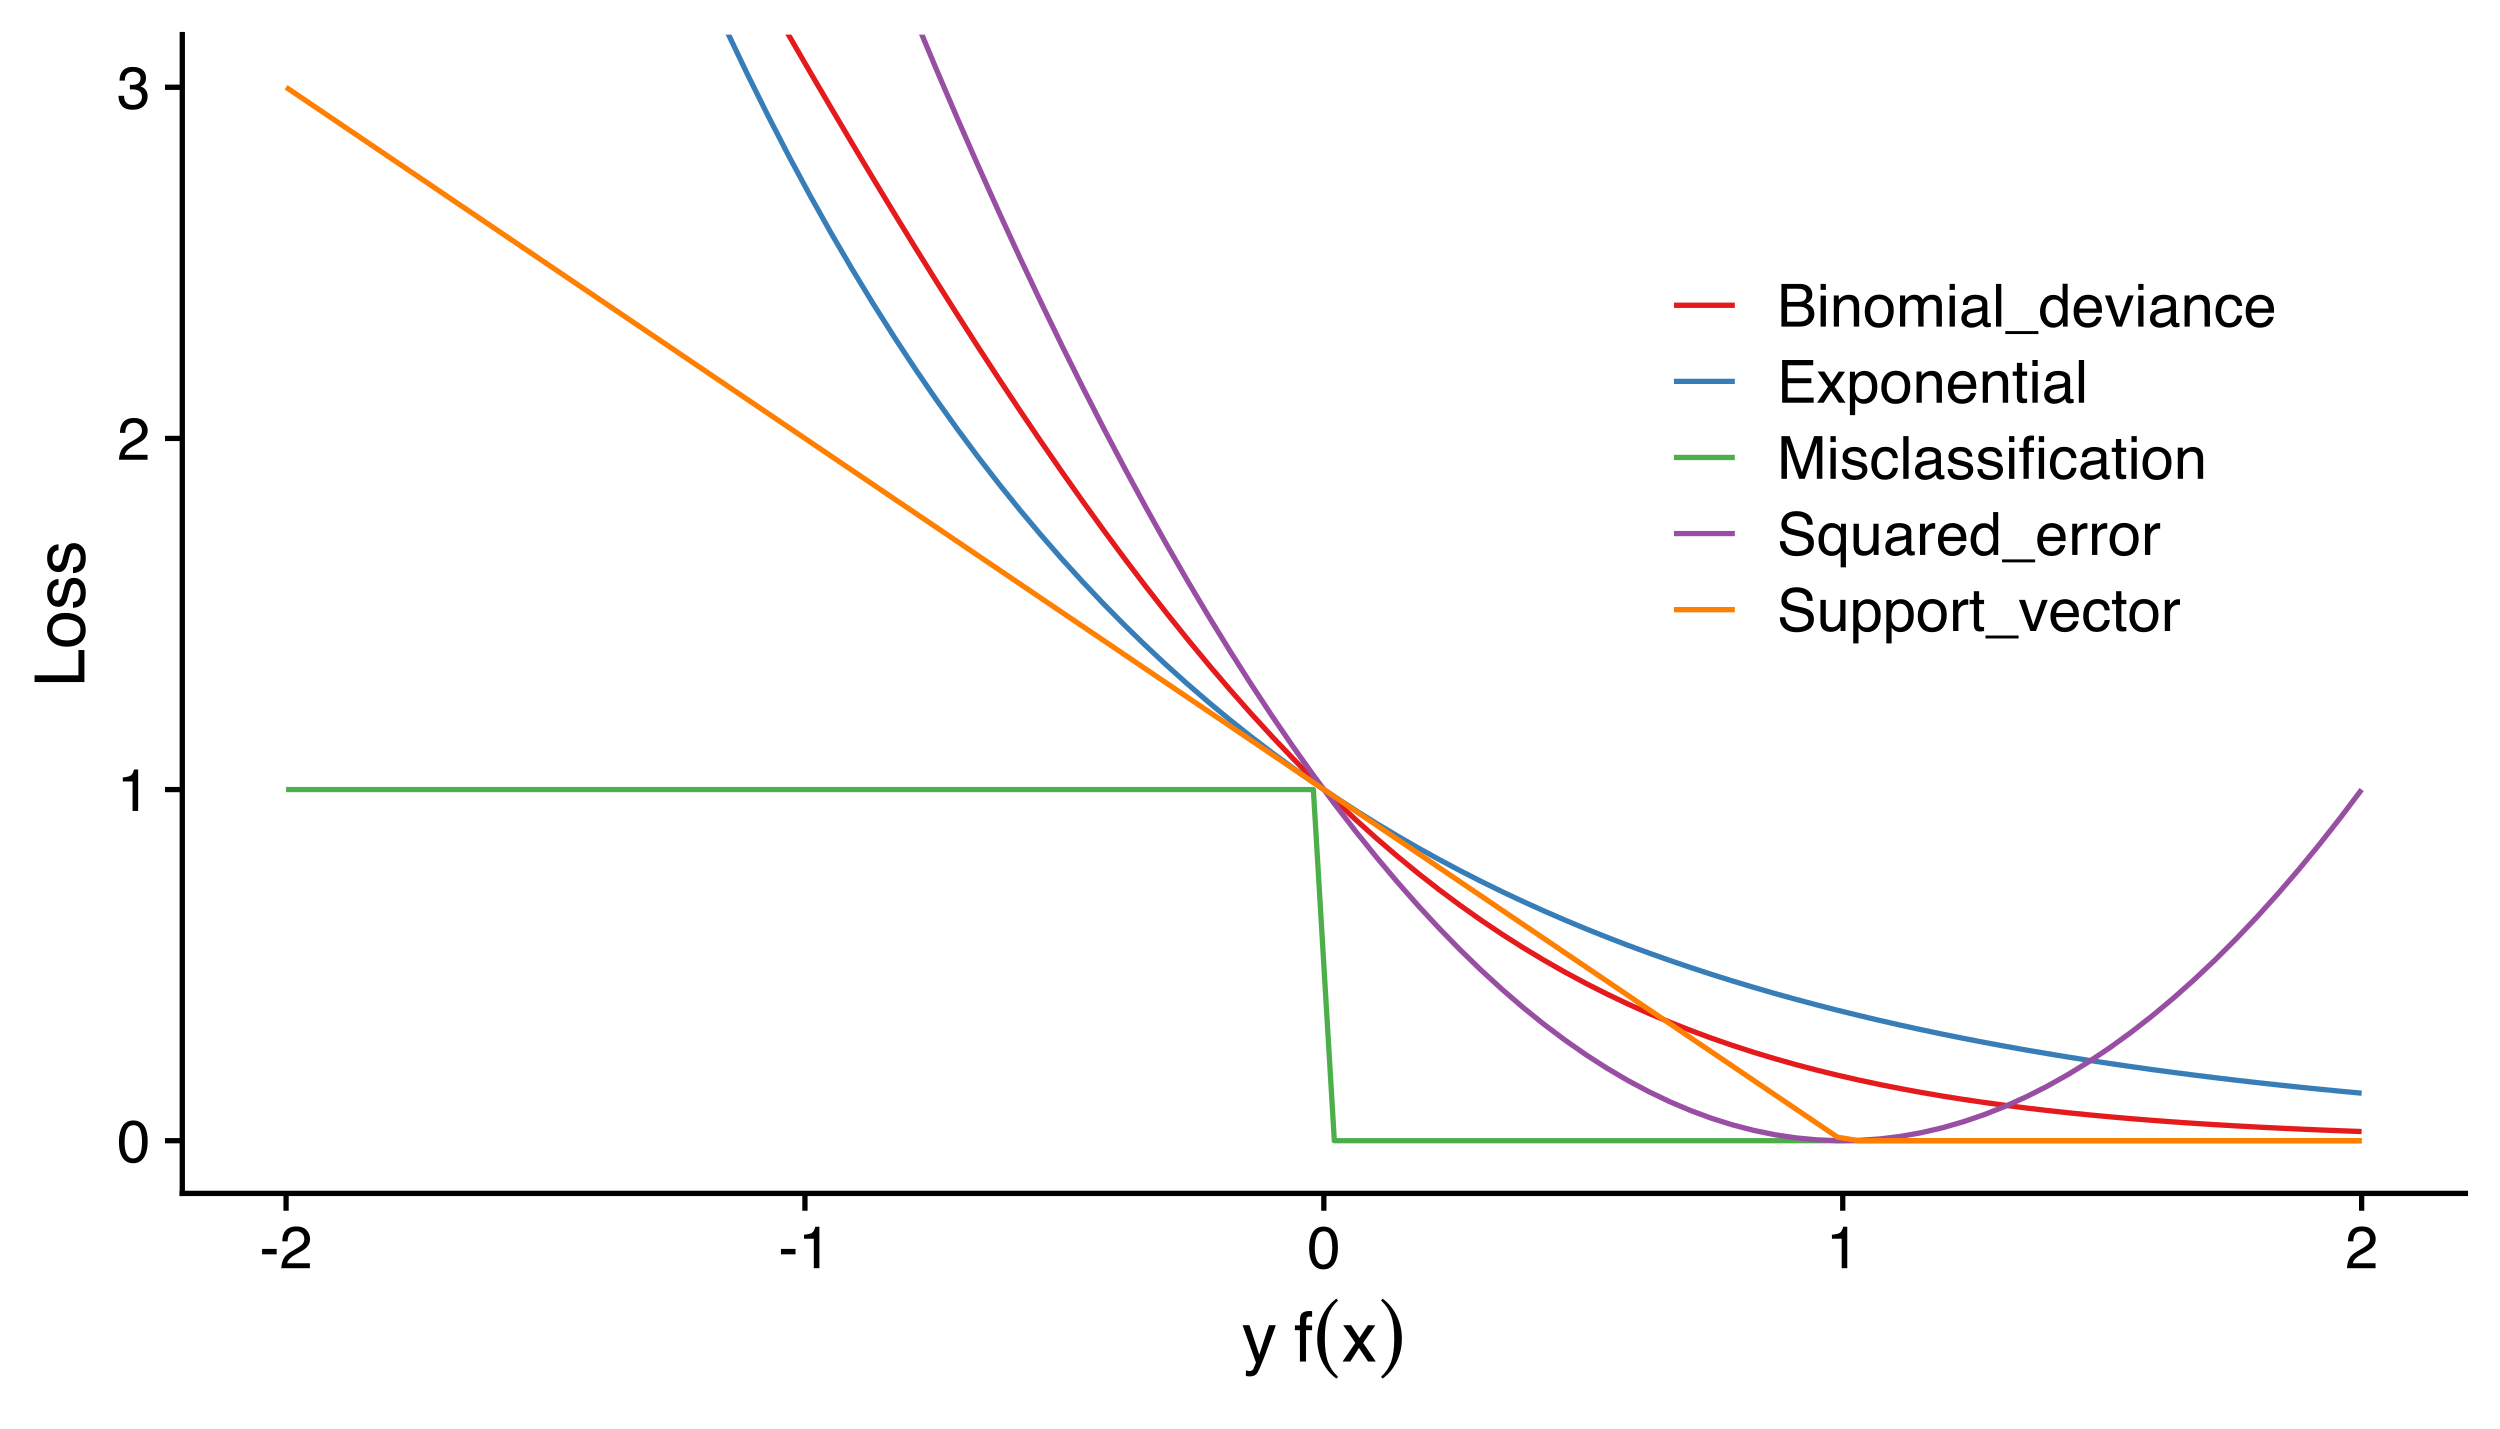 <?xml version="1.0" encoding="UTF-8"?>
<svg xmlns="http://www.w3.org/2000/svg" xmlns:xlink="http://www.w3.org/1999/xlink" width="504pt" height="288pt" viewBox="0 0 504 288" version="1.1">
<defs>
<g>
<symbol overflow="visible" id="glyph0-0">
<path style="stroke:none;" d="M 0.391 0 L 0.391 -8.609 L 7.219 -8.609 L 7.219 0 Z M 6.141 -1.078 L 6.141 -7.531 L 1.469 -7.531 L 1.469 -1.078 Z M 6.141 -1.078 "/>
</symbol>
<symbol overflow="visible" id="glyph0-1">
<path style="stroke:none;" d="M 3.25 -8.391 C 4.332 -8.391 5.117 -7.941 5.609 -7.047 C 5.984 -6.359 6.172 -5.41 6.172 -4.203 C 6.172 -3.066 6 -2.125 5.656 -1.375 C 5.164 -0.301 4.359 0.234 3.234 0.234 C 2.234 0.234 1.484 -0.203 0.984 -1.078 C 0.578 -1.816 0.375 -2.801 0.375 -4.031 C 0.375 -4.977 0.5 -5.797 0.75 -6.484 C 1.207 -7.754 2.039 -8.391 3.25 -8.391 Z M 3.234 -0.734 C 3.785 -0.734 4.223 -0.973 4.547 -1.453 C 4.867 -1.941 5.031 -2.848 5.031 -4.172 C 5.031 -5.117 4.91 -5.898 4.672 -6.516 C 4.441 -7.129 3.988 -7.438 3.312 -7.438 C 2.688 -7.438 2.227 -7.145 1.938 -6.562 C 1.656 -5.977 1.516 -5.117 1.516 -3.984 C 1.516 -3.129 1.609 -2.441 1.797 -1.922 C 2.078 -1.129 2.555 -0.734 3.234 -0.734 Z M 3.234 -0.734 "/>
</symbol>
<symbol overflow="visible" id="glyph0-2">
<path style="stroke:none;" d="M 1.156 -5.938 L 1.156 -6.75 C 1.914 -6.82 2.441 -6.945 2.734 -7.125 C 3.035 -7.301 3.266 -7.711 3.422 -8.359 L 4.25 -8.359 L 4.25 0 L 3.125 0 L 3.125 -5.938 Z M 1.156 -5.938 "/>
</symbol>
<symbol overflow="visible" id="glyph0-3">
<path style="stroke:none;" d="M 0.375 0 C 0.414 -0.719 0.566 -1.344 0.828 -1.875 C 1.086 -2.414 1.594 -2.906 2.344 -3.344 L 3.469 -4 C 3.969 -4.289 4.32 -4.539 4.531 -4.75 C 4.852 -5.07 5.016 -5.441 5.016 -5.859 C 5.016 -6.348 4.863 -6.734 4.562 -7.016 C 4.27 -7.305 3.883 -7.453 3.406 -7.453 C 2.676 -7.453 2.176 -7.18 1.906 -6.641 C 1.75 -6.336 1.664 -5.93 1.656 -5.422 L 0.578 -5.422 C 0.586 -6.148 0.723 -6.742 0.984 -7.203 C 1.441 -8.016 2.25 -8.422 3.406 -8.422 C 4.363 -8.422 5.062 -8.16 5.5 -7.641 C 5.945 -7.117 6.172 -6.539 6.172 -5.906 C 6.172 -5.238 5.938 -4.664 5.469 -4.188 C 5.195 -3.906 4.707 -3.566 4 -3.172 L 3.188 -2.734 C 2.812 -2.523 2.516 -2.32 2.297 -2.125 C 1.898 -1.789 1.648 -1.414 1.547 -1 L 6.141 -1 L 6.141 0 Z M 0.375 0 "/>
</symbol>
<symbol overflow="visible" id="glyph0-4">
<path style="stroke:none;" d="M 3.125 0.234 C 2.125 0.234 1.398 -0.035 0.953 -0.578 C 0.504 -1.129 0.281 -1.797 0.281 -2.578 L 1.391 -2.578 C 1.43 -2.035 1.531 -1.641 1.688 -1.391 C 1.969 -0.953 2.461 -0.734 3.172 -0.734 C 3.734 -0.734 4.18 -0.879 4.516 -1.172 C 4.848 -1.473 5.016 -1.859 5.016 -2.328 C 5.016 -2.898 4.836 -3.301 4.484 -3.531 C 4.129 -3.77 3.641 -3.891 3.016 -3.891 C 2.941 -3.891 2.867 -3.883 2.797 -3.875 C 2.723 -3.875 2.648 -3.875 2.578 -3.875 L 2.578 -4.812 C 2.691 -4.789 2.785 -4.781 2.859 -4.781 C 2.93 -4.781 3.008 -4.781 3.094 -4.781 C 3.488 -4.781 3.812 -4.844 4.062 -4.969 C 4.508 -5.188 4.734 -5.578 4.734 -6.141 C 4.734 -6.555 4.582 -6.875 4.281 -7.094 C 3.988 -7.32 3.645 -7.438 3.25 -7.438 C 2.551 -7.438 2.066 -7.203 1.797 -6.734 C 1.648 -6.484 1.566 -6.117 1.547 -5.641 L 0.5 -5.641 C 0.5 -6.266 0.625 -6.797 0.875 -7.234 C 1.301 -8.016 2.055 -8.406 3.141 -8.406 C 3.992 -8.406 4.656 -8.211 5.125 -7.828 C 5.594 -7.453 5.828 -6.898 5.828 -6.172 C 5.828 -5.66 5.691 -5.242 5.422 -4.922 C 5.242 -4.723 5.02 -4.566 4.75 -4.453 C 5.188 -4.328 5.531 -4.094 5.781 -3.75 C 6.031 -3.406 6.156 -2.984 6.156 -2.484 C 6.156 -1.68 5.891 -1.023 5.359 -0.516 C 4.836 -0.016 4.094 0.234 3.125 0.234 Z M 3.125 0.234 "/>
</symbol>
<symbol overflow="visible" id="glyph0-5">
<path style="stroke:none;" d="M 0.5 -3.891 L 3.438 -3.891 L 3.438 -2.797 L 0.5 -2.797 Z M 0.5 -3.891 "/>
</symbol>
<symbol overflow="visible" id="glyph0-6">
<path style="stroke:none;" d="M 4.156 -4.969 C 4.645 -4.969 5.023 -5.035 5.297 -5.172 C 5.723 -5.391 5.938 -5.773 5.938 -6.328 C 5.938 -6.891 5.707 -7.27 5.25 -7.469 C 5 -7.582 4.617 -7.641 4.109 -7.641 L 2.031 -7.641 L 2.031 -4.969 Z M 4.547 -1 C 5.254 -1 5.766 -1.207 6.078 -1.625 C 6.266 -1.883 6.359 -2.195 6.359 -2.562 C 6.359 -3.188 6.078 -3.613 5.516 -3.844 C 5.223 -3.969 4.832 -4.031 4.344 -4.031 L 2.031 -4.031 L 2.031 -1 Z M 0.891 -8.609 L 4.578 -8.609 C 5.586 -8.609 6.305 -8.305 6.734 -7.703 C 6.984 -7.348 7.109 -6.938 7.109 -6.469 C 7.109 -5.926 6.953 -5.484 6.641 -5.141 C 6.484 -4.953 6.254 -4.785 5.953 -4.641 C 6.391 -4.473 6.719 -4.281 6.938 -4.062 C 7.332 -3.688 7.531 -3.172 7.531 -2.516 C 7.531 -1.961 7.352 -1.461 7 -1.016 C 6.477 -0.336 5.656 0 4.531 0 L 0.891 0 Z M 0.891 -8.609 "/>
</symbol>
<symbol overflow="visible" id="glyph0-7">
<path style="stroke:none;" d="M 0.781 -6.25 L 1.844 -6.25 L 1.844 0 L 0.781 0 Z M 0.781 -8.609 L 1.844 -8.609 L 1.844 -7.406 L 0.781 -7.406 Z M 0.781 -8.609 "/>
</symbol>
<symbol overflow="visible" id="glyph0-8">
<path style="stroke:none;" d="M 0.781 -6.281 L 1.781 -6.281 L 1.781 -5.391 C 2.07 -5.754 2.383 -6.016 2.719 -6.172 C 3.051 -6.336 3.422 -6.422 3.828 -6.422 C 4.711 -6.422 5.312 -6.109 5.625 -5.484 C 5.801 -5.141 5.891 -4.656 5.891 -4.031 L 5.891 0 L 4.812 0 L 4.812 -3.953 C 4.812 -4.336 4.754 -4.645 4.641 -4.875 C 4.453 -5.27 4.113 -5.469 3.625 -5.469 C 3.375 -5.469 3.172 -5.441 3.016 -5.391 C 2.723 -5.305 2.469 -5.133 2.25 -4.875 C 2.07 -4.664 1.957 -4.453 1.906 -4.234 C 1.852 -4.016 1.828 -3.695 1.828 -3.281 L 1.828 0 L 0.781 0 Z M 3.25 -6.422 Z M 3.25 -6.422 "/>
</symbol>
<symbol overflow="visible" id="glyph0-9">
<path style="stroke:none;" d="M 3.266 -0.688 C 3.961 -0.688 4.441 -0.945 4.703 -1.469 C 4.961 -2 5.094 -2.586 5.094 -3.234 C 5.094 -3.828 5 -4.305 4.812 -4.672 C 4.508 -5.242 4 -5.531 3.281 -5.531 C 2.633 -5.531 2.164 -5.285 1.875 -4.797 C 1.582 -4.305 1.438 -3.711 1.438 -3.016 C 1.438 -2.348 1.582 -1.789 1.875 -1.344 C 2.164 -0.906 2.629 -0.688 3.266 -0.688 Z M 3.312 -6.453 C 4.113 -6.453 4.789 -6.18 5.344 -5.641 C 5.906 -5.109 6.188 -4.316 6.188 -3.266 C 6.188 -2.254 5.941 -1.414 5.453 -0.75 C 4.961 -0.094 4.203 0.234 3.172 0.234 C 2.305 0.234 1.617 -0.055 1.109 -0.641 C 0.598 -1.234 0.344 -2.02 0.344 -3 C 0.344 -4.051 0.609 -4.891 1.141 -5.516 C 1.68 -6.141 2.406 -6.453 3.312 -6.453 Z M 3.266 -6.422 Z M 3.266 -6.422 "/>
</symbol>
<symbol overflow="visible" id="glyph0-10">
<path style="stroke:none;" d="M 0.781 -6.281 L 1.812 -6.281 L 1.812 -5.391 C 2.062 -5.691 2.289 -5.914 2.5 -6.062 C 2.844 -6.301 3.238 -6.422 3.688 -6.422 C 4.188 -6.422 4.586 -6.297 4.891 -6.047 C 5.055 -5.91 5.211 -5.703 5.359 -5.422 C 5.586 -5.766 5.859 -6.016 6.172 -6.172 C 6.492 -6.336 6.852 -6.422 7.25 -6.422 C 8.094 -6.422 8.664 -6.113 8.969 -5.5 C 9.133 -5.176 9.219 -4.734 9.219 -4.172 L 9.219 0 L 8.125 0 L 8.125 -4.359 C 8.125 -4.773 8.02 -5.062 7.812 -5.219 C 7.602 -5.375 7.348 -5.453 7.047 -5.453 C 6.629 -5.453 6.27 -5.312 5.969 -5.031 C 5.676 -4.758 5.531 -4.301 5.531 -3.656 L 5.531 0 L 4.453 0 L 4.453 -4.094 C 4.453 -4.52 4.398 -4.832 4.297 -5.031 C 4.141 -5.32 3.844 -5.469 3.406 -5.469 C 3.008 -5.469 2.645 -5.312 2.312 -5 C 1.988 -4.695 1.828 -4.141 1.828 -3.328 L 1.828 0 L 0.781 0 Z M 0.781 -6.281 "/>
</symbol>
<symbol overflow="visible" id="glyph0-11">
<path style="stroke:none;" d="M 1.578 -1.672 C 1.578 -1.367 1.688 -1.129 1.906 -0.953 C 2.133 -0.773 2.398 -0.688 2.703 -0.688 C 3.078 -0.688 3.438 -0.77 3.781 -0.938 C 4.375 -1.227 4.672 -1.695 4.672 -2.344 L 4.672 -3.188 C 4.535 -3.113 4.363 -3.047 4.156 -2.984 C 3.957 -2.93 3.758 -2.895 3.562 -2.875 L 2.938 -2.797 C 2.551 -2.742 2.258 -2.66 2.062 -2.547 C 1.738 -2.367 1.578 -2.078 1.578 -1.672 Z M 4.141 -3.797 C 4.379 -3.828 4.539 -3.93 4.625 -4.109 C 4.664 -4.203 4.688 -4.336 4.688 -4.516 C 4.688 -4.867 4.555 -5.125 4.297 -5.281 C 4.047 -5.445 3.688 -5.531 3.219 -5.531 C 2.664 -5.531 2.273 -5.383 2.047 -5.094 C 1.91 -4.926 1.82 -4.68 1.781 -4.359 L 0.797 -4.359 C 0.816 -5.129 1.066 -5.664 1.547 -5.969 C 2.035 -6.27 2.598 -6.422 3.234 -6.422 C 3.973 -6.422 4.57 -6.281 5.031 -6 C 5.488 -5.719 5.719 -5.281 5.719 -4.688 L 5.719 -1.078 C 5.719 -0.973 5.738 -0.883 5.781 -0.812 C 5.832 -0.75 5.93 -0.719 6.078 -0.719 C 6.117 -0.719 6.164 -0.719 6.219 -0.719 C 6.281 -0.727 6.348 -0.738 6.422 -0.75 L 6.422 0.031 C 6.254 0.07 6.125 0.098 6.031 0.109 C 5.945 0.129 5.832 0.141 5.688 0.141 C 5.32 0.141 5.062 0.008 4.906 -0.25 C 4.812 -0.383 4.75 -0.578 4.719 -0.828 C 4.5 -0.547 4.188 -0.301 3.781 -0.094 C 3.383 0.113 2.945 0.219 2.469 0.219 C 1.883 0.219 1.406 0.039 1.031 -0.312 C 0.664 -0.664 0.484 -1.109 0.484 -1.641 C 0.484 -2.223 0.664 -2.676 1.031 -3 C 1.395 -3.32 1.867 -3.52 2.453 -3.594 Z M 3.266 -6.422 Z M 3.266 -6.422 "/>
</symbol>
<symbol overflow="visible" id="glyph0-12">
<path style="stroke:none;" d="M 0.797 -8.609 L 1.859 -8.609 L 1.859 0 L 0.797 0 Z M 0.797 -8.609 "/>
</symbol>
<symbol overflow="visible" id="glyph0-13">
<path style="stroke:none;" d="M 0 1.5 L 0 0.906 L 6.672 0.906 L 6.672 1.5 Z M 0 1.5 "/>
</symbol>
<symbol overflow="visible" id="glyph0-14">
<path style="stroke:none;" d="M 1.438 -3.062 C 1.438 -2.395 1.578 -1.832 1.859 -1.375 C 2.148 -0.926 2.609 -0.703 3.234 -0.703 C 3.723 -0.703 4.125 -0.91 4.438 -1.328 C 4.758 -1.742 4.922 -2.348 4.922 -3.141 C 4.922 -3.93 4.754 -4.516 4.422 -4.891 C 4.098 -5.273 3.703 -5.469 3.234 -5.469 C 2.703 -5.469 2.27 -5.266 1.938 -4.859 C 1.602 -4.453 1.438 -3.852 1.438 -3.062 Z M 3.031 -6.391 C 3.508 -6.391 3.91 -6.285 4.234 -6.078 C 4.422 -5.961 4.633 -5.758 4.875 -5.469 L 4.875 -8.641 L 5.891 -8.641 L 5.891 0 L 4.938 0 L 4.938 -0.875 C 4.695 -0.488 4.406 -0.207 4.062 -0.031 C 3.727 0.133 3.344 0.219 2.906 0.219 C 2.207 0.219 1.602 -0.07 1.094 -0.656 C 0.582 -1.25 0.328 -2.031 0.328 -3 C 0.328 -3.914 0.562 -4.707 1.031 -5.375 C 1.5 -6.051 2.164 -6.391 3.031 -6.391 Z M 3.031 -6.391 "/>
</symbol>
<symbol overflow="visible" id="glyph0-15">
<path style="stroke:none;" d="M 3.391 -6.422 C 3.836 -6.422 4.27 -6.316 4.688 -6.109 C 5.102 -5.898 5.422 -5.629 5.641 -5.297 C 5.848 -4.973 5.988 -4.602 6.062 -4.188 C 6.125 -3.895 6.156 -3.43 6.156 -2.797 L 1.547 -2.797 C 1.566 -2.16 1.719 -1.648 2 -1.266 C 2.281 -0.879 2.719 -0.688 3.312 -0.688 C 3.863 -0.688 4.301 -0.867 4.625 -1.234 C 4.812 -1.441 4.945 -1.688 5.031 -1.969 L 6.062 -1.969 C 6.039 -1.738 5.953 -1.484 5.797 -1.203 C 5.641 -0.922 5.469 -0.688 5.281 -0.5 C 4.957 -0.188 4.555 0.02 4.078 0.125 C 3.828 0.188 3.539 0.219 3.219 0.219 C 2.438 0.219 1.773 -0.062 1.234 -0.625 C 0.691 -1.195 0.422 -1.992 0.422 -3.016 C 0.422 -4.023 0.691 -4.844 1.234 -5.469 C 1.785 -6.102 2.504 -6.422 3.391 -6.422 Z M 5.062 -3.641 C 5.02 -4.098 4.922 -4.461 4.766 -4.734 C 4.484 -5.242 4.004 -5.5 3.328 -5.5 C 2.836 -5.5 2.426 -5.32 2.094 -4.969 C 1.77 -4.625 1.598 -4.18 1.578 -3.641 Z M 3.281 -6.422 Z M 3.281 -6.422 "/>
</symbol>
<symbol overflow="visible" id="glyph0-16">
<path style="stroke:none;" d="M 1.297 -6.281 L 2.969 -1.172 L 4.719 -6.281 L 5.875 -6.281 L 3.5 0 L 2.375 0 L 0.062 -6.281 Z M 1.297 -6.281 "/>
</symbol>
<symbol overflow="visible" id="glyph0-17">
<path style="stroke:none;" d="M 3.188 -6.453 C 3.895 -6.453 4.469 -6.281 4.906 -5.938 C 5.352 -5.594 5.625 -5.004 5.719 -4.172 L 4.688 -4.172 C 4.625 -4.555 4.484 -4.875 4.266 -5.125 C 4.047 -5.383 3.688 -5.516 3.188 -5.516 C 2.52 -5.516 2.039 -5.188 1.75 -4.531 C 1.562 -4.102 1.469 -3.578 1.469 -2.953 C 1.469 -2.328 1.598 -1.797 1.859 -1.359 C 2.129 -0.93 2.551 -0.719 3.125 -0.719 C 3.562 -0.719 3.906 -0.852 4.156 -1.125 C 4.414 -1.395 4.594 -1.758 4.688 -2.219 L 5.719 -2.219 C 5.602 -1.383 5.312 -0.773 4.844 -0.391 C 4.375 -0.004 3.773 0.188 3.047 0.188 C 2.223 0.188 1.566 -0.113 1.078 -0.719 C 0.586 -1.32 0.344 -2.07 0.344 -2.969 C 0.344 -4.07 0.609 -4.926 1.141 -5.531 C 1.68 -6.145 2.363 -6.453 3.188 -6.453 Z M 3.031 -6.422 Z M 3.031 -6.422 "/>
</symbol>
<symbol overflow="visible" id="glyph0-18">
<path style="stroke:none;" d="M 1.031 -8.609 L 7.297 -8.609 L 7.297 -7.547 L 2.156 -7.547 L 2.156 -4.938 L 6.922 -4.938 L 6.922 -3.938 L 2.156 -3.938 L 2.156 -1.031 L 7.391 -1.031 L 7.391 0 L 1.031 0 Z M 4.203 -8.609 Z M 4.203 -8.609 "/>
</symbol>
<symbol overflow="visible" id="glyph0-19">
<path style="stroke:none;" d="M 0.172 -6.281 L 1.547 -6.281 L 2.984 -4.062 L 4.438 -6.281 L 5.719 -6.25 L 3.609 -3.219 L 5.812 0 L 4.469 0 L 2.906 -2.359 L 1.406 0 L 0.062 0 L 2.281 -3.219 Z M 0.172 -6.281 "/>
</symbol>
<symbol overflow="visible" id="glyph0-20">
<path style="stroke:none;" d="M 3.422 -0.703 C 3.91 -0.703 4.316 -0.91 4.641 -1.328 C 4.973 -1.742 5.141 -2.359 5.141 -3.172 C 5.141 -3.672 5.066 -4.102 4.922 -4.469 C 4.648 -5.156 4.148 -5.5 3.422 -5.5 C 2.691 -5.5 2.191 -5.133 1.922 -4.406 C 1.773 -4.02 1.703 -3.523 1.703 -2.922 C 1.703 -2.43 1.773 -2.02 1.922 -1.688 C 2.191 -1.031 2.691 -0.703 3.422 -0.703 Z M 0.688 -6.25 L 1.719 -6.25 L 1.719 -5.422 C 1.926 -5.703 2.156 -5.922 2.406 -6.078 C 2.758 -6.305 3.176 -6.422 3.656 -6.422 C 4.375 -6.422 4.977 -6.148 5.469 -5.609 C 5.969 -5.066 6.219 -4.289 6.219 -3.281 C 6.219 -1.906 5.859 -0.926 5.141 -0.344 C 4.691 0.031 4.164 0.219 3.562 0.219 C 3.094 0.219 2.695 0.113 2.375 -0.094 C 2.188 -0.219 1.977 -0.422 1.75 -0.703 L 1.75 2.5 L 0.688 2.5 Z M 0.688 -6.25 "/>
</symbol>
<symbol overflow="visible" id="glyph0-21">
<path style="stroke:none;" d="M 0.984 -8.031 L 2.047 -8.031 L 2.047 -6.281 L 3.047 -6.281 L 3.047 -5.422 L 2.047 -5.422 L 2.047 -1.312 C 2.047 -1.094 2.125 -0.945 2.281 -0.875 C 2.352 -0.832 2.488 -0.812 2.688 -0.812 C 2.738 -0.812 2.789 -0.812 2.844 -0.812 C 2.906 -0.82 2.973 -0.828 3.047 -0.828 L 3.047 0 C 2.93 0.031 2.805 0.051 2.672 0.062 C 2.547 0.082 2.406 0.094 2.25 0.094 C 1.758 0.094 1.426 -0.031 1.25 -0.281 C 1.07 -0.531 0.984 -0.859 0.984 -1.266 L 0.984 -5.422 L 0.141 -5.422 L 0.141 -6.281 L 0.984 -6.281 Z M 0.984 -8.031 "/>
</symbol>
<symbol overflow="visible" id="glyph0-22">
<path style="stroke:none;" d="M 0.891 -8.609 L 2.562 -8.609 L 5.031 -1.328 L 7.484 -8.609 L 9.141 -8.609 L 9.141 0 L 8.031 0 L 8.031 -5.078 C 8.031 -5.254 8.031 -5.547 8.031 -5.953 C 8.039 -6.359 8.047 -6.797 8.047 -7.266 L 5.594 0 L 4.438 0 L 1.969 -7.266 L 1.969 -7 C 1.969 -6.789 1.973 -6.469 1.984 -6.031 C 1.992 -5.602 2 -5.285 2 -5.078 L 2 0 L 0.891 0 Z M 0.891 -8.609 "/>
</symbol>
<symbol overflow="visible" id="glyph0-23">
<path style="stroke:none;" d="M 1.406 -1.969 C 1.438 -1.613 1.523 -1.344 1.672 -1.156 C 1.93 -0.82 2.391 -0.656 3.047 -0.656 C 3.441 -0.656 3.785 -0.738 4.078 -0.906 C 4.379 -1.07 4.531 -1.332 4.531 -1.688 C 4.531 -1.957 4.41 -2.164 4.172 -2.312 C 4.016 -2.395 3.711 -2.492 3.266 -2.609 L 2.422 -2.812 C 1.891 -2.945 1.5 -3.098 1.25 -3.266 C 0.789 -3.547 0.562 -3.941 0.562 -4.453 C 0.562 -5.047 0.773 -5.523 1.203 -5.891 C 1.629 -6.254 2.207 -6.438 2.938 -6.438 C 3.875 -6.438 4.551 -6.16 4.969 -5.609 C 5.238 -5.254 5.367 -4.875 5.359 -4.469 L 4.359 -4.469 C 4.336 -4.707 4.254 -4.926 4.109 -5.125 C 3.867 -5.395 3.445 -5.531 2.844 -5.531 C 2.445 -5.531 2.145 -5.453 1.938 -5.297 C 1.738 -5.148 1.641 -4.953 1.641 -4.703 C 1.641 -4.43 1.773 -4.211 2.047 -4.047 C 2.203 -3.953 2.43 -3.867 2.734 -3.797 L 3.422 -3.625 C 4.18 -3.438 4.691 -3.258 4.953 -3.094 C 5.359 -2.82 5.562 -2.395 5.562 -1.812 C 5.562 -1.258 5.348 -0.781 4.922 -0.375 C 4.504 0.031 3.863 0.234 3 0.234 C 2.062 0.234 1.395 0.023 1 -0.391 C 0.613 -0.816 0.41 -1.344 0.391 -1.969 Z M 2.953 -6.422 Z M 2.953 -6.422 "/>
</symbol>
<symbol overflow="visible" id="glyph0-24">
<path style="stroke:none;" d="M 1.031 -7.234 C 1.051 -7.672 1.129 -7.988 1.266 -8.188 C 1.516 -8.551 1.988 -8.734 2.688 -8.734 C 2.758 -8.734 2.828 -8.727 2.891 -8.719 C 2.961 -8.719 3.047 -8.711 3.141 -8.703 L 3.141 -7.75 C 3.023 -7.758 2.941 -7.766 2.891 -7.766 C 2.848 -7.766 2.805 -7.766 2.766 -7.766 C 2.441 -7.766 2.25 -7.68 2.188 -7.516 C 2.125 -7.348 2.094 -6.926 2.094 -6.25 L 3.141 -6.25 L 3.141 -5.422 L 2.078 -5.422 L 2.078 0 L 1.031 0 L 1.031 -5.422 L 0.172 -5.422 L 0.172 -6.25 L 1.031 -6.25 Z M 1.031 -7.234 "/>
</symbol>
<symbol overflow="visible" id="glyph0-25">
<path style="stroke:none;" d="M 1.672 -2.781 C 1.703 -2.289 1.816 -1.895 2.016 -1.594 C 2.41 -1.02 3.094 -0.734 4.062 -0.734 C 4.5 -0.734 4.898 -0.797 5.266 -0.922 C 5.961 -1.16 6.312 -1.594 6.312 -2.219 C 6.312 -2.688 6.16 -3.02 5.859 -3.219 C 5.566 -3.414 5.102 -3.586 4.469 -3.734 L 3.312 -4 C 2.539 -4.164 2 -4.352 1.688 -4.562 C 1.145 -4.926 0.875 -5.461 0.875 -6.172 C 0.875 -6.953 1.141 -7.586 1.672 -8.078 C 2.203 -8.578 2.957 -8.828 3.938 -8.828 C 4.844 -8.828 5.609 -8.609 6.234 -8.172 C 6.867 -7.734 7.188 -7.035 7.188 -6.078 L 6.094 -6.078 C 6.031 -6.547 5.906 -6.898 5.719 -7.141 C 5.363 -7.586 4.758 -7.812 3.906 -7.812 C 3.219 -7.812 2.723 -7.664 2.422 -7.375 C 2.117 -7.094 1.969 -6.758 1.969 -6.375 C 1.969 -5.957 2.145 -5.648 2.5 -5.453 C 2.727 -5.328 3.25 -5.172 4.062 -4.984 L 5.281 -4.703 C 5.852 -4.566 6.301 -4.383 6.625 -4.156 C 7.164 -3.758 7.438 -3.176 7.438 -2.406 C 7.438 -1.457 7.086 -0.773 6.391 -0.359 C 5.703 0.047 4.898 0.25 3.984 0.25 C 2.91 0.25 2.07 -0.02 1.469 -0.562 C 0.863 -1.113 0.566 -1.852 0.578 -2.781 Z M 4.031 -8.844 Z M 4.031 -8.844 "/>
</symbol>
<symbol overflow="visible" id="glyph0-26">
<path style="stroke:none;" d="M 1.453 -3.047 C 1.453 -2.504 1.531 -2.051 1.688 -1.688 C 1.957 -1.031 2.438 -0.703 3.125 -0.703 C 3.863 -0.703 4.367 -1.047 4.641 -1.734 C 4.797 -2.117 4.875 -2.602 4.875 -3.188 C 4.875 -3.738 4.789 -4.191 4.625 -4.547 C 4.344 -5.172 3.844 -5.484 3.125 -5.484 C 2.664 -5.484 2.27 -5.285 1.938 -4.891 C 1.613 -4.492 1.453 -3.879 1.453 -3.047 Z M 3.016 -6.422 C 3.535 -6.422 3.973 -6.289 4.328 -6.031 C 4.523 -5.883 4.711 -5.676 4.891 -5.406 L 4.891 -6.281 L 5.891 -6.281 L 5.891 2.5 L 4.828 2.5 L 4.828 -0.719 C 4.648 -0.438 4.406 -0.211 4.094 -0.047 C 3.789 0.117 3.406 0.203 2.938 0.203 C 2.27 0.203 1.672 -0.055 1.141 -0.578 C 0.617 -1.109 0.359 -1.91 0.359 -2.984 C 0.359 -3.984 0.602 -4.805 1.094 -5.453 C 1.582 -6.098 2.223 -6.422 3.016 -6.422 Z M 3.016 -6.422 "/>
</symbol>
<symbol overflow="visible" id="glyph0-27">
<path style="stroke:none;" d="M 1.828 -6.281 L 1.828 -2.109 C 1.828 -1.785 1.879 -1.523 1.984 -1.328 C 2.172 -0.953 2.52 -0.766 3.031 -0.766 C 3.758 -0.766 4.258 -1.094 4.531 -1.75 C 4.676 -2.102 4.75 -2.582 4.75 -3.188 L 4.75 -6.281 L 5.797 -6.281 L 5.797 0 L 4.812 0 L 4.812 -0.922 C 4.676 -0.68 4.508 -0.484 4.312 -0.328 C 3.906 0.004 3.414 0.172 2.844 0.172 C 1.945 0.172 1.336 -0.129 1.016 -0.734 C 0.836 -1.047 0.75 -1.473 0.75 -2.016 L 0.75 -6.281 Z M 3.281 -6.422 Z M 3.281 -6.422 "/>
</symbol>
<symbol overflow="visible" id="glyph0-28">
<path style="stroke:none;" d="M 0.797 -6.281 L 1.812 -6.281 L 1.812 -5.188 C 1.883 -5.406 2.082 -5.664 2.406 -5.969 C 2.727 -6.27 3.098 -6.422 3.516 -6.422 C 3.535 -6.422 3.566 -6.414 3.609 -6.406 C 3.66 -6.406 3.742 -6.398 3.859 -6.391 L 3.859 -5.281 C 3.797 -5.289 3.738 -5.297 3.688 -5.297 C 3.633 -5.297 3.578 -5.297 3.516 -5.297 C 2.984 -5.297 2.57 -5.125 2.281 -4.781 C 2 -4.445 1.859 -4.055 1.859 -3.609 L 1.859 0 L 0.797 0 Z M 0.797 -6.281 "/>
</symbol>
<symbol overflow="visible" id="glyph1-0">
<path style="stroke:none;" d="M 0.453 0 L 0.453 -10.047 L 8.422 -10.047 L 8.422 0 Z M 7.172 -1.266 L 7.172 -8.781 L 1.703 -8.781 L 1.703 -1.266 Z M 7.172 -1.266 "/>
</symbol>
<symbol overflow="visible" id="glyph1-1">
<path style="stroke:none;" d="M 5.469 -7.328 L 6.844 -7.328 C 6.664 -6.859 6.281 -5.785 5.688 -4.109 C 5.238 -2.848 4.863 -1.82 4.562 -1.031 C 3.852 0.832 3.352 1.969 3.062 2.375 C 2.77 2.789 2.266 3 1.547 3 C 1.379 3 1.25 2.988 1.156 2.969 C 1.062 2.957 0.945 2.938 0.812 2.906 L 0.812 1.781 C 1.02 1.844 1.172 1.879 1.266 1.891 C 1.367 1.91 1.457 1.922 1.531 1.922 C 1.75 1.922 1.91 1.879 2.016 1.797 C 2.129 1.723 2.223 1.633 2.297 1.531 C 2.316 1.488 2.395 1.297 2.531 0.953 C 2.676 0.617 2.781 0.375 2.844 0.219 L 0.141 -7.328 L 1.531 -7.328 L 3.5 -1.359 Z M 3.5 -7.5 Z M 3.5 -7.5 "/>
</symbol>
<symbol overflow="visible" id="glyph1-2">
<path style="stroke:none;" d="M 1.203 -8.438 C 1.223 -8.945 1.316 -9.32 1.484 -9.562 C 1.766 -9.977 2.316 -10.188 3.141 -10.188 C 3.211 -10.188 3.289 -10.18 3.375 -10.172 C 3.457 -10.172 3.551 -10.164 3.656 -10.156 L 3.656 -9.031 C 3.531 -9.039 3.438 -9.047 3.375 -9.047 C 3.32 -9.055 3.27 -9.062 3.219 -9.062 C 2.844 -9.062 2.617 -8.961 2.547 -8.766 C 2.473 -8.578 2.438 -8.082 2.438 -7.281 L 3.656 -7.281 L 3.656 -6.312 L 2.422 -6.312 L 2.422 0 L 1.203 0 L 1.203 -6.312 L 0.188 -6.312 L 0.188 -7.281 L 1.203 -7.281 Z M 1.203 -8.438 "/>
</symbol>
<symbol overflow="visible" id="glyph1-3">
<path style="stroke:none;" d="M 0.203 -7.328 L 1.797 -7.328 L 3.484 -4.75 L 5.188 -7.328 L 6.672 -7.281 L 4.219 -3.75 L 6.781 0 L 5.219 0 L 3.391 -2.75 L 1.641 0 L 0.078 0 L 2.656 -3.75 Z M 0.203 -7.328 "/>
</symbol>
<symbol overflow="visible" id="glyph2-0">
<path style="stroke:none;" d="M 0.703 2.469 L 0.703 -9.875 L 7.703 -9.875 L 7.703 2.469 Z M 1.484 1.703 L 6.922 1.703 L 6.922 -9.078 L 1.484 -9.078 Z M 1.484 1.703 "/>
</symbol>
<symbol overflow="visible" id="glyph2-1">
<path style="stroke:none;" d=""/>
</symbol>
<symbol overflow="visible" id="glyph3-0">
<path style="stroke:none;" d="M 0.875 3.094 L 0.875 -12.344 L 9.625 -12.344 L 9.625 3.094 Z M 1.859 2.125 L 8.641 2.125 L 8.641 -11.359 L 1.859 -11.359 Z M 1.859 2.125 "/>
</symbol>
<symbol overflow="visible" id="glyph3-1">
<path style="stroke:none;" d="M 5 -12.312 C 4.039 -11.426 3.352 -10.406 2.938 -9.25 C 2.531 -8.094 2.328 -6.547 2.328 -4.609 C 2.328 -2.66 2.531 -1.113 2.938 0.031 C 3.352 1.188 4.039 2.203 5 3.078 L 4.656 3.438 C 3.445 2.562 2.5 1.414 1.812 0 C 1.133 -1.426 0.797 -2.961 0.797 -4.609 C 0.797 -6.242 1.141 -7.773 1.828 -9.203 C 2.516 -10.629 3.457 -11.785 4.656 -12.672 Z M 5 -12.312 "/>
</symbol>
<symbol overflow="visible" id="glyph3-2">
<path style="stroke:none;" d="M 0.828 -12.312 L 1.156 -12.672 C 2.363 -11.785 3.312 -10.629 4 -9.203 C 4.688 -7.773 5.031 -6.242 5.031 -4.609 C 5.031 -2.973 4.688 -1.441 4 -0.016 C 3.312 1.41 2.363 2.562 1.156 3.438 L 0.828 3.078 C 1.785 2.211 2.469 1.203 2.875 0.047 C 3.289 -1.098 3.5 -2.648 3.5 -4.609 C 3.5 -6.566 3.289 -8.117 2.875 -9.266 C 2.469 -10.422 1.785 -11.438 0.828 -12.312 Z M 0.828 -12.312 "/>
</symbol>
<symbol overflow="visible" id="glyph4-0">
<path style="stroke:none;" d="M 0 -0.453 L -10.047 -0.453 L -10.047 -8.422 L 0 -8.422 Z M -1.266 -7.172 L -8.781 -7.172 L -8.781 -1.703 L -1.266 -1.703 Z M -1.266 -7.172 "/>
</symbol>
<symbol overflow="visible" id="glyph4-1">
<path style="stroke:none;" d="M -10.047 -1.062 L -10.047 -2.422 L -1.203 -2.422 L -1.203 -7.516 L 0 -7.516 L 0 -1.062 Z M -10.047 -1.062 "/>
</symbol>
<symbol overflow="visible" id="glyph4-2">
<path style="stroke:none;" d="M -0.797 -3.812 C -0.797 -4.625 -1.102 -5.18 -1.719 -5.484 C -2.332 -5.785 -3.02 -5.938 -3.781 -5.938 C -4.469 -5.938 -5.023 -5.828 -5.453 -5.609 C -6.117 -5.266 -6.453 -4.672 -6.453 -3.828 C -6.453 -3.066 -6.164 -2.516 -5.594 -2.172 C -5.02 -1.836 -4.328 -1.672 -3.516 -1.672 C -2.742 -1.672 -2.098 -1.836 -1.578 -2.172 C -1.055 -2.516 -0.797 -3.062 -0.797 -3.812 Z M -7.531 -3.859 C -7.531 -4.797 -7.211 -5.586 -6.578 -6.234 C -5.953 -6.891 -5.031 -7.219 -3.812 -7.219 C -2.633 -7.219 -1.66 -6.93 -0.891 -6.359 C -0.117 -5.785 0.266 -4.895 0.266 -3.688 C 0.266 -2.688 -0.07 -1.891 -0.75 -1.297 C -1.438 -0.703 -2.352 -0.406 -3.5 -0.406 C -4.727 -0.406 -5.707 -0.719 -6.438 -1.344 C -7.164 -1.969 -7.531 -2.805 -7.531 -3.859 Z M -7.5 -3.812 Z M -7.5 -3.812 "/>
</symbol>
<symbol overflow="visible" id="glyph4-3">
<path style="stroke:none;" d="M -2.297 -1.641 C -1.891 -1.672 -1.578 -1.77 -1.359 -1.938 C -0.961 -2.25 -0.766 -2.789 -0.766 -3.562 C -0.766 -4.008 -0.863 -4.406 -1.062 -4.75 C -1.258 -5.102 -1.562 -5.281 -1.969 -5.281 C -2.289 -5.281 -2.531 -5.141 -2.688 -4.859 C -2.789 -4.68 -2.91 -4.332 -3.047 -3.812 L -3.281 -2.828 C -3.438 -2.203 -3.613 -1.742 -3.812 -1.453 C -4.145 -0.922 -4.602 -0.656 -5.188 -0.656 C -5.883 -0.656 -6.445 -0.906 -6.875 -1.406 C -7.301 -1.906 -7.516 -2.578 -7.516 -3.422 C -7.516 -4.523 -7.191 -5.316 -6.547 -5.797 C -6.129 -6.109 -5.688 -6.258 -5.219 -6.25 L -5.219 -5.094 C -5.5 -5.062 -5.75 -4.961 -5.969 -4.797 C -6.289 -4.516 -6.453 -4.023 -6.453 -3.328 C -6.453 -2.859 -6.363 -2.504 -6.188 -2.266 C -6.008 -2.023 -5.773 -1.906 -5.484 -1.906 C -5.172 -1.906 -4.914 -2.062 -4.719 -2.375 C -4.602 -2.562 -4.504 -2.832 -4.422 -3.188 L -4.219 -4 C -4.008 -4.883 -3.805 -5.477 -3.609 -5.781 C -3.285 -6.258 -2.789 -6.5 -2.125 -6.5 C -1.469 -6.5 -0.898 -6.25 -0.422 -5.75 C 0.047 -5.258 0.281 -4.508 0.281 -3.5 C 0.281 -2.406 0.035 -1.629 -0.453 -1.172 C -0.953 -0.723 -1.566 -0.484 -2.297 -0.453 Z M -7.5 -3.453 Z M -7.5 -3.453 "/>
</symbol>
</g>
<clipPath id="clip1">
  <path d="M 154 6.973 L 477 6.973 L 477 229 L 154 229 Z M 154 6.973 "/>
</clipPath>
<clipPath id="clip2">
  <path d="M 143 6.973 L 477 6.973 L 477 221 L 143 221 Z M 143 6.973 "/>
</clipPath>
<clipPath id="clip3">
  <path d="M 182 6.973 L 477 6.973 L 477 231 L 182 231 Z M 182 6.973 "/>
</clipPath>
</defs>
<g id="surface59">
<rect x="0" y="0" width="504" height="288" style="fill:rgb(100%,100%,100%);fill-opacity:1;stroke:none;"/>
<g clip-path="url(#clip1)" clip-rule="nonzero">
<path style="fill:none;stroke-width:1.067;stroke-linecap:butt;stroke-linejoin:round;stroke:rgb(89.412%,10.196%,10.98%);stroke-opacity:1;stroke-miterlimit:10;" d="M 154.93 0 L 159.109 7.27 L 163.336 14.559 L 167.562 21.773 L 171.789 28.914 L 176.016 35.973 L 180.242 42.949 L 184.469 49.832 L 188.695 56.625 L 192.922 63.312 L 197.148 69.898 L 201.375 76.375 L 205.602 82.734 L 209.828 88.977 L 214.055 95.09 L 218.281 101.074 L 222.508 106.922 L 226.734 112.629 L 230.961 118.195 L 235.188 123.609 L 239.414 128.871 L 243.641 133.98 L 247.867 138.93 L 252.094 143.719 L 256.32 148.34 L 260.547 152.801 L 264.773 157.094 L 269 161.219 L 273.227 165.18 L 277.453 168.973 L 281.68 172.602 L 285.906 176.07 L 290.133 179.371 L 294.359 182.52 L 298.586 185.508 L 302.812 188.344 L 307.039 191.035 L 311.266 193.578 L 315.492 195.984 L 319.719 198.254 L 323.945 200.391 L 328.172 202.406 L 332.398 204.297 L 336.625 206.074 L 340.852 207.742 L 345.078 209.305 L 349.305 210.77 L 353.531 212.137 L 357.758 213.414 L 361.984 214.609 L 366.211 215.723 L 370.438 216.758 L 374.664 217.727 L 378.891 218.625 L 383.121 219.461 L 387.348 220.242 L 391.574 220.965 L 395.801 221.637 L 400.027 222.258 L 404.254 222.836 L 408.48 223.371 L 412.707 223.871 L 416.934 224.332 L 421.16 224.758 L 425.387 225.152 L 429.613 225.52 L 433.84 225.859 L 438.066 226.172 L 442.293 226.461 L 446.52 226.73 L 450.746 226.977 L 454.973 227.207 L 459.199 227.418 L 463.426 227.613 L 467.652 227.797 L 471.879 227.961 L 476.105 228.117 "/>
</g>
<g clip-path="url(#clip2)" clip-rule="nonzero">
<path style="fill:none;stroke-width:1.067;stroke-linecap:butt;stroke-linejoin:round;stroke:rgb(21.569%,49.412%,72.157%);stroke-opacity:1;stroke-miterlimit:10;" d="M 143.656 0 L 146.43 6.055 L 150.656 14.922 L 154.883 23.438 L 159.109 31.617 L 163.336 39.469 L 167.562 47.016 L 171.789 54.258 L 176.016 61.215 L 180.242 67.898 L 184.469 74.316 L 188.695 80.48 L 192.922 86.398 L 197.148 92.086 L 201.375 97.547 L 205.602 102.789 L 209.828 107.824 L 214.055 112.664 L 218.281 117.309 L 222.508 121.77 L 226.734 126.055 L 230.961 130.168 L 235.188 134.121 L 239.414 137.918 L 243.641 141.562 L 247.867 145.062 L 252.094 148.426 L 256.32 151.652 L 260.547 154.754 L 264.773 157.734 L 269 160.594 L 273.227 163.34 L 277.453 165.98 L 281.68 168.512 L 285.906 170.945 L 290.133 173.285 L 294.359 175.527 L 298.586 177.684 L 302.812 179.754 L 307.039 181.742 L 311.266 183.652 L 315.492 185.488 L 319.719 187.25 L 323.945 188.941 L 328.172 190.566 L 332.398 192.125 L 336.625 193.625 L 340.852 195.062 L 345.078 196.445 L 349.305 197.773 L 353.531 199.047 L 357.758 200.273 L 361.984 201.449 L 366.211 202.578 L 370.438 203.664 L 374.664 204.703 L 378.891 205.707 L 383.121 206.668 L 387.348 207.59 L 391.574 208.477 L 395.801 209.328 L 400.027 210.145 L 404.254 210.93 L 408.48 211.684 L 412.707 212.406 L 416.934 213.102 L 421.16 213.77 L 425.387 214.41 L 429.613 215.027 L 433.84 215.621 L 438.066 216.188 L 442.293 216.734 L 446.52 217.258 L 450.746 217.762 L 454.973 218.246 L 459.199 218.711 L 463.426 219.156 L 467.652 219.582 L 471.879 219.996 L 476.105 220.391 "/>
</g>
<path style="fill:none;stroke-width:1.067;stroke-linecap:butt;stroke-linejoin:round;stroke:rgb(30.196%,68.627%,29.02%);stroke-opacity:1;stroke-miterlimit:10;" d="M 57.672 159.18 L 264.773 159.18 L 269 229.969 L 476.105 229.969 "/>
<g clip-path="url(#clip3)" clip-rule="nonzero">
<path style="fill:none;stroke-width:1.067;stroke-linecap:butt;stroke-linejoin:round;stroke:rgb(59.608%,30.588%,63.922%);stroke-opacity:1;stroke-miterlimit:10;" d="M 182.965 0 L 184.469 3.68 L 188.695 13.793 L 192.922 23.676 L 197.148 33.324 L 201.375 42.742 L 205.602 51.93 L 209.828 60.887 L 214.055 69.613 L 218.281 78.105 L 222.508 86.371 L 226.734 94.402 L 230.961 102.203 L 235.188 109.773 L 239.414 117.109 L 243.641 124.219 L 247.867 131.094 L 252.094 137.738 L 256.32 144.152 L 260.547 150.336 L 264.773 156.289 L 269 162.008 L 273.227 167.5 L 277.453 172.758 L 281.68 177.785 L 285.906 182.582 L 290.133 187.145 L 294.359 191.48 L 298.586 195.582 L 302.812 199.453 L 307.039 203.094 L 311.266 206.504 L 315.492 209.68 L 319.719 212.629 L 323.945 215.344 L 328.172 217.828 L 332.398 220.082 L 336.625 222.105 L 340.852 223.895 L 345.078 225.457 L 349.305 226.785 L 353.531 227.883 L 357.758 228.75 L 361.984 229.387 L 366.211 229.789 L 370.438 229.965 L 374.664 229.906 L 378.891 229.617 L 383.121 229.098 L 387.348 228.344 L 391.574 227.363 L 395.801 226.148 L 400.027 224.703 L 404.254 223.027 L 408.48 221.121 L 412.707 218.984 L 416.934 216.613 L 421.16 214.016 L 425.387 211.184 L 429.613 208.121 L 433.84 204.828 L 438.066 201.301 L 442.293 197.547 L 446.52 193.559 L 450.746 189.34 L 454.973 184.891 L 459.199 180.211 L 463.426 175.301 L 467.652 170.156 L 471.879 164.781 L 476.105 159.18 "/>
</g>
<path style="fill:none;stroke-width:1.067;stroke-linecap:butt;stroke-linejoin:round;stroke:rgb(100%,49.804%,0%);stroke-opacity:1;stroke-miterlimit:10;" d="M 57.672 17.594 L 70.352 26.172 L 74.578 29.035 L 87.258 37.613 L 91.484 40.477 L 104.164 49.055 L 108.391 51.918 L 121.07 60.496 L 125.297 63.359 L 137.977 71.938 L 142.203 74.801 L 159.109 86.238 L 163.336 89.102 L 176.016 97.68 L 180.242 100.543 L 192.922 109.121 L 197.148 111.984 L 209.828 120.562 L 214.055 123.426 L 226.734 132.004 L 230.961 134.867 L 247.867 146.305 L 252.094 149.168 L 264.773 157.746 L 269 160.609 L 281.68 169.188 L 285.906 172.051 L 298.586 180.629 L 302.812 183.492 L 315.492 192.07 L 319.719 194.934 L 336.625 206.371 L 340.852 209.234 L 353.531 217.812 L 357.758 220.676 L 370.438 229.254 L 374.664 229.969 L 476.105 229.969 "/>
<path style="fill:none;stroke-width:1.067;stroke-linecap:square;stroke-linejoin:round;stroke:rgb(0%,0%,0%);stroke-opacity:1;stroke-miterlimit:10;" d="M 36.75 240.59 L 36.75 6.973 "/>
<g style="fill:rgb(0%,0%,0%);fill-opacity:1;">
  <use xlink:href="#glyph0-1" x="23.602" y="234.273"/>
</g>
<g style="fill:rgb(0%,0%,0%);fill-opacity:1;">
  <use xlink:href="#glyph0-2" x="23.602" y="163.48"/>
</g>
<g style="fill:rgb(0%,0%,0%);fill-opacity:1;">
  <use xlink:href="#glyph0-3" x="23.602" y="92.688"/>
</g>
<g style="fill:rgb(0%,0%,0%);fill-opacity:1;">
  <use xlink:href="#glyph0-4" x="23.602" y="21.895"/>
</g>
<path style="fill:none;stroke-width:1.067;stroke-linecap:butt;stroke-linejoin:round;stroke:rgb(0%,0%,0%);stroke-opacity:1;stroke-miterlimit:10;" d="M 33.262 229.969 L 36.75 229.969 "/>
<path style="fill:none;stroke-width:1.067;stroke-linecap:butt;stroke-linejoin:round;stroke:rgb(0%,0%,0%);stroke-opacity:1;stroke-miterlimit:10;" d="M 33.262 159.18 L 36.75 159.18 "/>
<path style="fill:none;stroke-width:1.067;stroke-linecap:butt;stroke-linejoin:round;stroke:rgb(0%,0%,0%);stroke-opacity:1;stroke-miterlimit:10;" d="M 33.262 88.387 L 36.75 88.387 "/>
<path style="fill:none;stroke-width:1.067;stroke-linecap:butt;stroke-linejoin:round;stroke:rgb(0%,0%,0%);stroke-opacity:1;stroke-miterlimit:10;" d="M 33.262 17.594 L 36.75 17.594 "/>
<path style="fill:none;stroke-width:1.067;stroke-linecap:square;stroke-linejoin:round;stroke:rgb(0%,0%,0%);stroke-opacity:1;stroke-miterlimit:10;" d="M 36.75 240.59 L 497.027 240.59 "/>
<path style="fill:none;stroke-width:1.067;stroke-linecap:butt;stroke-linejoin:round;stroke:rgb(0%,0%,0%);stroke-opacity:1;stroke-miterlimit:10;" d="M 57.672 244.078 L 57.672 240.59 "/>
<path style="fill:none;stroke-width:1.067;stroke-linecap:butt;stroke-linejoin:round;stroke:rgb(0%,0%,0%);stroke-opacity:1;stroke-miterlimit:10;" d="M 162.277 244.078 L 162.277 240.59 "/>
<path style="fill:none;stroke-width:1.067;stroke-linecap:butt;stroke-linejoin:round;stroke:rgb(0%,0%,0%);stroke-opacity:1;stroke-miterlimit:10;" d="M 266.887 244.078 L 266.887 240.59 "/>
<path style="fill:none;stroke-width:1.067;stroke-linecap:butt;stroke-linejoin:round;stroke:rgb(0%,0%,0%);stroke-opacity:1;stroke-miterlimit:10;" d="M 371.496 244.078 L 371.496 240.59 "/>
<path style="fill:none;stroke-width:1.067;stroke-linecap:butt;stroke-linejoin:round;stroke:rgb(0%,0%,0%);stroke-opacity:1;stroke-miterlimit:10;" d="M 476.105 244.078 L 476.105 240.59 "/>
<g style="fill:rgb(0%,0%,0%);fill-opacity:1;">
  <use xlink:href="#glyph0-5" x="52.336" y="255.672"/>
  <use xlink:href="#glyph0-3" x="56.332" y="255.672"/>
</g>
<g style="fill:rgb(0%,0%,0%);fill-opacity:1;">
  <use xlink:href="#glyph0-5" x="156.941" y="255.672"/>
  <use xlink:href="#glyph0-2" x="160.938" y="255.672"/>
</g>
<g style="fill:rgb(0%,0%,0%);fill-opacity:1;">
  <use xlink:href="#glyph0-1" x="263.551" y="255.672"/>
</g>
<g style="fill:rgb(0%,0%,0%);fill-opacity:1;">
  <use xlink:href="#glyph0-2" x="368.16" y="255.672"/>
</g>
<g style="fill:rgb(0%,0%,0%);fill-opacity:1;">
  <use xlink:href="#glyph0-3" x="472.77" y="255.672"/>
</g>
<g style="fill:rgb(0%,0%,0%);fill-opacity:1;">
  <use xlink:href="#glyph1-1" x="250.363" y="274.484"/>
</g>
<g style="fill:rgb(0%,0%,0%);fill-opacity:1;">
  <use xlink:href="#glyph2-1" x="257.363" y="274.484"/>
</g>
<g style="fill:rgb(0%,0%,0%);fill-opacity:1;">
  <use xlink:href="#glyph1-2" x="260.863" y="274.484"/>
</g>
<g style="fill:rgb(0%,0%,0%);fill-opacity:1;">
  <use xlink:href="#glyph3-1" x="264.754" y="274.484"/>
</g>
<g style="fill:rgb(0%,0%,0%);fill-opacity:1;">
  <use xlink:href="#glyph1-3" x="270.582" y="274.484"/>
</g>
<g style="fill:rgb(0%,0%,0%);fill-opacity:1;">
  <use xlink:href="#glyph3-2" x="277.582" y="274.484"/>
</g>
<g style="fill:rgb(0%,0%,0%);fill-opacity:1;">
  <use xlink:href="#glyph4-1" x="17.016" y="138.566"/>
  <use xlink:href="#glyph4-2" x="17.016" y="130.78"/>
  <use xlink:href="#glyph4-3" x="17.016" y="122.994"/>
  <use xlink:href="#glyph4-3" x="17.016" y="115.994"/>
</g>
<path style="fill:none;stroke-width:1.067;stroke-linecap:butt;stroke-linejoin:round;stroke:rgb(89.412%,10.196%,10.98%);stroke-opacity:1;stroke-miterlimit:10;" d="M 337.465 61.543 L 349.738 61.543 "/>
<path style="fill:none;stroke-width:1.067;stroke-linecap:butt;stroke-linejoin:round;stroke:rgb(21.569%,49.412%,72.157%);stroke-opacity:1;stroke-miterlimit:10;" d="M 337.465 76.883 L 349.738 76.883 "/>
<path style="fill:none;stroke-width:1.067;stroke-linecap:butt;stroke-linejoin:round;stroke:rgb(30.196%,68.627%,29.02%);stroke-opacity:1;stroke-miterlimit:10;" d="M 337.465 92.227 L 349.738 92.227 "/>
<path style="fill:none;stroke-width:1.067;stroke-linecap:butt;stroke-linejoin:round;stroke:rgb(59.608%,30.588%,63.922%);stroke-opacity:1;stroke-miterlimit:10;" d="M 337.465 107.57 L 349.738 107.57 "/>
<path style="fill:none;stroke-width:1.067;stroke-linecap:butt;stroke-linejoin:round;stroke:rgb(100%,49.804%,0%);stroke-opacity:1;stroke-miterlimit:10;" d="M 337.465 122.91 L 349.738 122.91 "/>
<g style="fill:rgb(0%,0%,0%);fill-opacity:1;">
  <use xlink:href="#glyph0-6" x="358.246" y="65.844"/>
  <use xlink:href="#glyph0-7" x="366.25" y="65.844"/>
  <use xlink:href="#glyph0-8" x="368.916" y="65.844"/>
  <use xlink:href="#glyph0-9" x="375.59" y="65.844"/>
  <use xlink:href="#glyph0-10" x="382.264" y="65.844"/>
  <use xlink:href="#glyph0-7" x="392.26" y="65.844"/>
  <use xlink:href="#glyph0-11" x="394.926" y="65.844"/>
  <use xlink:href="#glyph0-12" x="401.6" y="65.844"/>
  <use xlink:href="#glyph0-13" x="404.266" y="65.844"/>
  <use xlink:href="#glyph0-14" x="410.939" y="65.844"/>
  <use xlink:href="#glyph0-15" x="417.613" y="65.844"/>
  <use xlink:href="#glyph0-16" x="424.287" y="65.844"/>
  <use xlink:href="#glyph0-7" x="430.287" y="65.844"/>
  <use xlink:href="#glyph0-11" x="432.953" y="65.844"/>
  <use xlink:href="#glyph0-8" x="439.627" y="65.844"/>
  <use xlink:href="#glyph0-17" x="446.301" y="65.844"/>
  <use xlink:href="#glyph0-15" x="452.301" y="65.844"/>
</g>
<g style="fill:rgb(0%,0%,0%);fill-opacity:1;">
  <use xlink:href="#glyph0-18" x="358.246" y="81.188"/>
  <use xlink:href="#glyph0-19" x="366.25" y="81.188"/>
  <use xlink:href="#glyph0-20" x="372.25" y="81.188"/>
  <use xlink:href="#glyph0-9" x="378.924" y="81.188"/>
  <use xlink:href="#glyph0-8" x="385.598" y="81.188"/>
  <use xlink:href="#glyph0-15" x="392.271" y="81.188"/>
  <use xlink:href="#glyph0-8" x="398.945" y="81.188"/>
  <use xlink:href="#glyph0-21" x="405.619" y="81.188"/>
  <use xlink:href="#glyph0-7" x="408.953" y="81.188"/>
  <use xlink:href="#glyph0-11" x="411.619" y="81.188"/>
  <use xlink:href="#glyph0-12" x="418.293" y="81.188"/>
</g>
<g style="fill:rgb(0%,0%,0%);fill-opacity:1;">
  <use xlink:href="#glyph0-22" x="358.246" y="96.531"/>
  <use xlink:href="#glyph0-7" x="368.242" y="96.531"/>
  <use xlink:href="#glyph0-23" x="370.908" y="96.531"/>
  <use xlink:href="#glyph0-17" x="376.908" y="96.531"/>
  <use xlink:href="#glyph0-12" x="382.908" y="96.531"/>
  <use xlink:href="#glyph0-11" x="385.574" y="96.531"/>
  <use xlink:href="#glyph0-23" x="392.248" y="96.531"/>
  <use xlink:href="#glyph0-23" x="398.248" y="96.531"/>
  <use xlink:href="#glyph0-7" x="404.248" y="96.531"/>
  <use xlink:href="#glyph0-24" x="406.914" y="96.531"/>
  <use xlink:href="#glyph0-7" x="410.248" y="96.531"/>
  <use xlink:href="#glyph0-17" x="412.914" y="96.531"/>
  <use xlink:href="#glyph0-11" x="418.914" y="96.531"/>
  <use xlink:href="#glyph0-21" x="425.588" y="96.531"/>
  <use xlink:href="#glyph0-7" x="428.922" y="96.531"/>
  <use xlink:href="#glyph0-9" x="431.588" y="96.531"/>
  <use xlink:href="#glyph0-8" x="438.262" y="96.531"/>
</g>
<g style="fill:rgb(0%,0%,0%);fill-opacity:1;">
  <use xlink:href="#glyph0-25" x="358.246" y="111.871"/>
  <use xlink:href="#glyph0-26" x="366.25" y="111.871"/>
  <use xlink:href="#glyph0-27" x="372.924" y="111.871"/>
  <use xlink:href="#glyph0-11" x="379.598" y="111.871"/>
  <use xlink:href="#glyph0-28" x="386.271" y="111.871"/>
  <use xlink:href="#glyph0-15" x="390.268" y="111.871"/>
  <use xlink:href="#glyph0-14" x="396.941" y="111.871"/>
  <use xlink:href="#glyph0-13" x="403.615" y="111.871"/>
  <use xlink:href="#glyph0-15" x="410.289" y="111.871"/>
  <use xlink:href="#glyph0-28" x="416.963" y="111.871"/>
  <use xlink:href="#glyph0-28" x="420.959" y="111.871"/>
  <use xlink:href="#glyph0-9" x="424.955" y="111.871"/>
  <use xlink:href="#glyph0-28" x="431.629" y="111.871"/>
</g>
<g style="fill:rgb(0%,0%,0%);fill-opacity:1;">
  <use xlink:href="#glyph0-25" x="358.246" y="127.215"/>
  <use xlink:href="#glyph0-27" x="366.25" y="127.215"/>
  <use xlink:href="#glyph0-20" x="372.924" y="127.215"/>
  <use xlink:href="#glyph0-20" x="379.598" y="127.215"/>
  <use xlink:href="#glyph0-9" x="386.271" y="127.215"/>
  <use xlink:href="#glyph0-28" x="392.945" y="127.215"/>
  <use xlink:href="#glyph0-21" x="396.941" y="127.215"/>
  <use xlink:href="#glyph0-13" x="400.275" y="127.215"/>
  <use xlink:href="#glyph0-16" x="406.949" y="127.215"/>
  <use xlink:href="#glyph0-15" x="412.949" y="127.215"/>
  <use xlink:href="#glyph0-17" x="419.623" y="127.215"/>
  <use xlink:href="#glyph0-21" x="425.623" y="127.215"/>
  <use xlink:href="#glyph0-9" x="428.957" y="127.215"/>
  <use xlink:href="#glyph0-28" x="435.631" y="127.215"/>
</g>
</g>
</svg>
